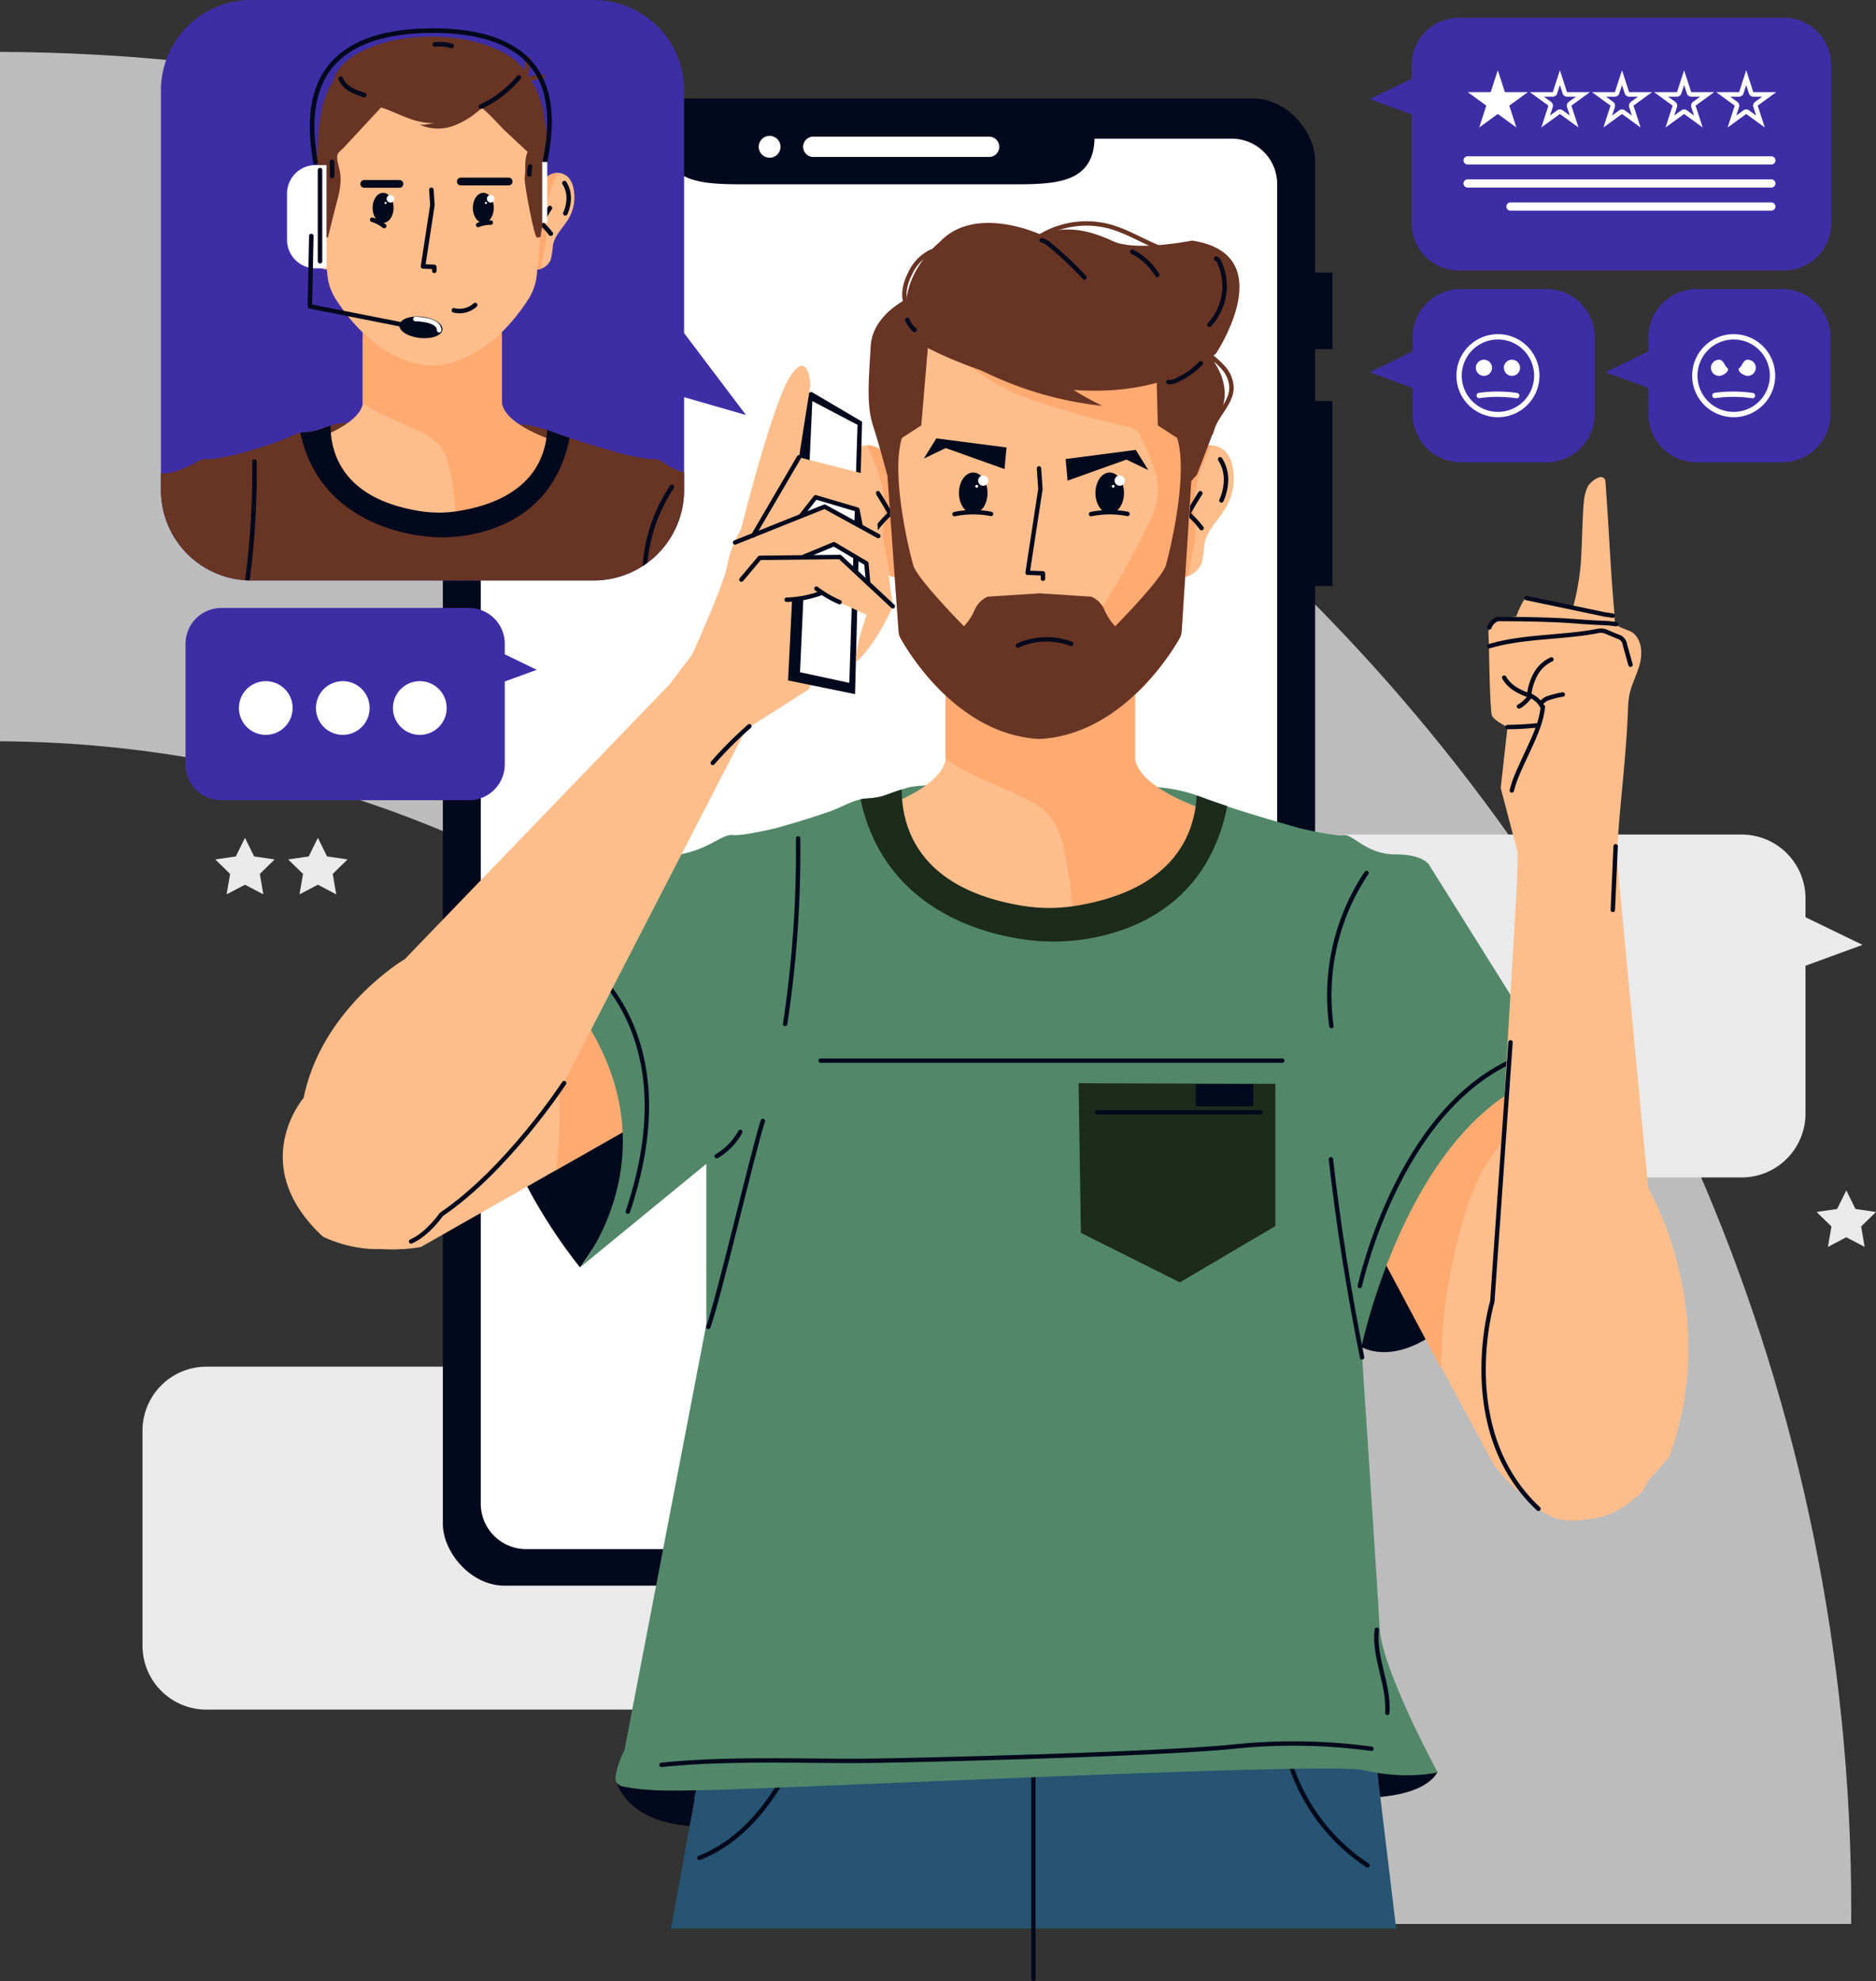 <svg xmlns="http://www.w3.org/2000/svg" xmlns:xlink="http://www.w3.org/1999/xlink" width="361.656" height="381.797" viewBox="0 0 361.656 381.797">
  <rect x="0" y="0" width="361.656" height="381.797" fill="#333333" stroke="none"/>
  <defs>
    <clipPath id="clip-path">
      <path id="Trazado_151178" data-name="Trazado 151178" d="M152.312,108.253V61.488a17.422,17.422,0,0,0-17.421-17.422H68.873A17.421,17.421,0,0,0,51.452,61.488v77.021A17.421,17.421,0,0,0,68.873,155.93h66.018a17.422,17.422,0,0,0,17.421-17.421v-17.9l11.926,3.438Z" transform="translate(-51.452 -44.066)" fill="#f94e4e"/>
    </clipPath>
  </defs>
  <g id="img3" transform="translate(-254 -3447)">
    <path id="Trazado_148788" data-name="Trazado 148788" d="M-5619.141-856.675c.01-.891.033-1.78.033-2.673,0-123.93-100.135-224.478-223.954-225.254V-1217.45c197.234.779,356.882,160.8,356.882,358.1,0,.892-.009,1.782-.017,2.673Z" transform="translate(6097.062 4674.45)" fill="#bcbcbc" style="isolation: isolate"/>
    <g id="Grupo_134481" data-name="Grupo 134481" transform="translate(-223.526 -75)">
      <g id="Grupo_134480" data-name="Grupo 134480" transform="translate(505 3522)">
        <g id="Grupo_134479" data-name="Grupo 134479" transform="translate(0 0)">
          <g id="Grupo_134455" data-name="Grupo 134455">
            <g id="Grupo_134426" data-name="Grupo 134426" transform="translate(0 160.827)">
              <g id="Grupo_134424" data-name="Grupo 134424" transform="translate(210.835)">
                <path id="Trazado_151111" data-name="Trazado 151111" d="M431.064,266.173l-10.989-5.323v-3.619a12.319,12.319,0,0,0-12.319-12.319H322.638a12.319,12.319,0,0,0-12.319,12.319v41.445a12.319,12.319,0,0,0,12.319,12.319h85.118a12.319,12.319,0,0,0,12.319-12.319V270.194Z" transform="translate(-310.319 -244.912)" fill="#eaeaea"/>
              </g>
              <g id="Grupo_134425" data-name="Grupo 134425" transform="translate(0 102.554)">
                <path id="Trazado_151112" data-name="Trazado 151112" d="M167.766,394.246l-10.99-5.323V385.3a12.319,12.319,0,0,0-12.319-12.319H59.34A12.319,12.319,0,0,0,47.021,385.3v41.446A12.319,12.319,0,0,0,59.34,439.068h85.117a12.319,12.319,0,0,0,12.319-12.319V398.267Z" transform="translate(-47.021 -372.985)" fill="#eaeaea"/>
              </g>
              <path id="Trazado_151113" data-name="Trazado 151113" d="M455.784,330.552l1.769,3.585,3.956.575-2.863,2.791.676,3.94-3.539-1.86-3.539,1.86.676-3.94-2.863-2.791,3.956-.575Z" transform="translate(-127.328 -261.976)" fill="#eaeaea"/>
              <path id="Trazado_151114" data-name="Trazado 151114" d="M70.263,245.708l1.769,3.585,3.956.575-2.863,2.791.676,3.94-3.539-1.86-3.539,1.86.676-3.94-2.863-2.791,3.956-.575Z" transform="translate(-50.511 -245.071)" fill="#eaeaea"/>
              <path id="Trazado_151115" data-name="Trazado 151115" d="M87.816,245.708l1.769,3.585,3.956.575-2.863,2.791.676,3.94-3.539-1.86-3.539,1.86.676-3.94-2.863-2.791,3.956-.575Z" transform="translate(-54.009 -245.071)" fill="#eaeaea"/>
            </g>
            <g id="Grupo_134428" data-name="Grupo 134428" transform="translate(58.331 19.419)">
              <rect id="Rectángulo_35498" data-name="Rectángulo 35498" width="6.474" height="14.762" transform="translate(164.593 33.107)" fill="#03091c"/>
              <rect id="Rectángulo_35499" data-name="Rectángulo 35499" width="6.474" height="35.634" transform="translate(164.593 57.875)" fill="#03091c"/>
              <rect id="Rectángulo_35500" data-name="Rectángulo 35500" width="167.289" height="285.728" rx="11.464" fill="#03091c"/>
              <g id="Grupo_134427" data-name="Grupo 134427" transform="translate(6.452 6.872)">
                <path id="Trazado_151116" data-name="Trazado 151116" d="M246.248,76.9h0c0,8.676-7.034,8.8-15.71,8.8H179.7c-8.676,0-15.71-.121-15.71-8.8H137.1a9.18,9.18,0,0,0-9.18,9.18V340.394a9.18,9.18,0,0,0,9.18,9.18H273.13a9.18,9.18,0,0,0,9.18-9.18V86.079a9.18,9.18,0,0,0-9.18-9.18Z" transform="translate(-127.924 -76.899)" fill="#fff" stroke="#03091c" stroke-linecap="round" stroke-linejoin="round" stroke-width="0.863"/>
              </g>
              <rect id="Rectángulo_35501" data-name="Rectángulo 35501" width="167.289" height="285.728" rx="11.464" fill="none" stroke="#03091c" stroke-linecap="round" stroke-linejoin="round" stroke-width="0.863"/>
              <path id="Trazado_151117" data-name="Trazado 151117" d="M241.922,80.867h-33.9a1.956,1.956,0,0,1-1.955-1.955h0a1.956,1.956,0,0,1,1.955-1.956h33.9a1.956,1.956,0,0,1,1.955,1.956h0A1.956,1.956,0,0,1,241.922,80.867Z" transform="translate(-137.043 -70.038)" fill="#fff"/>
              <path id="Trazado_151118" data-name="Trazado 151118" d="M199.572,78.874a2.1,2.1,0,1,1-2.1-2.1A2.1,2.1,0,0,1,199.572,78.874Z" transform="translate(-134.91 -70.001)" fill="#fff"/>
            </g>
            <g id="Grupo_134429" data-name="Grupo 134429" transform="translate(236.587 3.431)">
              <path id="Trazado_151119" data-name="Trazado 151119" d="M342.479,64.014l8.1-3.921V57.427a9.075,9.075,0,0,1,9.075-9.076h62.706a9.075,9.075,0,0,1,9.075,9.076V87.959a9.075,9.075,0,0,1-9.075,9.075H359.65a9.075,9.075,0,0,1-9.075-9.075V66.976Z" transform="translate(-342.479 -48.351)" fill="#3e2ea6"/>
              <path id="Trazado_151120" data-name="Trazado 151120" d="M371.865,60.982l1.368,4.209h4.426l-3.581,2.6L375.445,72l-3.581-2.6L368.284,72l1.368-4.209-3.581-2.6H370.5Z" transform="translate(-347.18 -50.868)" fill="#fff"/>
              <line id="Línea_200" data-name="Línea 200" x1="58.549" transform="translate(18.867 27.479)" fill="none" stroke="#fff" stroke-linecap="round" stroke-linejoin="round" stroke-width="1.586"/>
              <line id="Línea_201" data-name="Línea 201" x1="58.549" transform="translate(18.867 31.924)" fill="none" stroke="#fff" stroke-linecap="round" stroke-linejoin="round" stroke-width="1.586"/>
              <line id="Línea_202" data-name="Línea 202" x1="50.294" transform="translate(27.122 36.369)" fill="none" stroke="#fff" stroke-linecap="round" stroke-linejoin="round" stroke-width="1.586"/>
              <g id="Trazado_151121" data-name="Trazado 151121" transform="translate(-359.097 -50.868)" fill="none" stroke-linecap="round" stroke-linejoin="round">
                <path d="M431.672,60.982l1.368,4.209h4.426l-3.581,2.6L435.252,72l-3.581-2.6L428.091,72l1.368-4.209-3.581-2.6H430.3Z" stroke="none"/>
                <path d="M 431.672 63.826 L 431.14 65.463 C 431.022 65.825 430.685 66.07 430.304 66.07 L 428.582 66.07 L 429.975 67.082 C 430.283 67.306 430.412 67.702 430.294 68.064 L 429.762 69.701 L 431.155 68.689 C 431.463 68.466 431.88 68.466 432.188 68.689 L 433.581 69.701 L 433.049 68.064 C 432.931 67.702 433.06 67.306 433.368 67.082 L 434.761 66.07 L 433.039 66.07 C 432.659 66.07 432.321 65.825 432.204 65.463 L 431.672 63.826 M 431.672 60.982 L 433.039 65.191 L 437.465 65.191 L 433.885 67.793 L 435.252 72.002 L 431.672 69.4 L 428.091 72.002 L 429.459 67.793 L 425.878 65.191 L 430.304 65.191 L 431.672 60.982 Z" stroke="none" fill="#fff"/>
              </g>
              <g id="Trazado_151122" data-name="Trazado 151122" transform="translate(-350.159 -50.868)" fill="none" stroke-linecap="round" stroke-linejoin="round">
                <path d="M386.816,60.982l1.368,4.209h4.426l-3.581,2.6L390.4,72l-3.581-2.6L383.236,72l1.368-4.209-3.581-2.6h4.426Z" stroke="none"/>
                <path d="M 386.816 63.826 L 386.284 65.463 C 386.167 65.825 385.829 66.07 385.449 66.07 L 383.727 66.07 L 385.12 67.082 C 385.428 67.306 385.557 67.702 385.439 68.064 L 384.907 69.701 L 386.3 68.689 C 386.608 68.466 387.025 68.466 387.333 68.689 L 388.725 69.701 L 388.194 68.064 C 388.076 67.702 388.205 67.306 388.513 67.082 L 389.905 66.07 L 388.184 66.07 C 387.803 66.07 387.466 65.825 387.348 65.463 L 386.816 63.826 M 386.816 60.982 L 388.184 65.191 L 392.61 65.191 L 389.029 67.793 L 390.397 72.002 L 386.816 69.4 L 383.236 72.002 L 384.603 67.793 L 381.023 65.191 L 385.449 65.191 L 386.816 60.982 Z" stroke="none" fill="#fff"/>
              </g>
              <g id="Trazado_151123" data-name="Trazado 151123" transform="translate(-353.138 -50.868)" fill="none" stroke-linecap="round" stroke-linejoin="round">
                <path d="M401.768,60.982l1.368,4.209h4.426l-3.581,2.6L405.349,72l-3.581-2.6L398.187,72l1.368-4.209-3.581-2.6H400.4Z" stroke="none"/>
                <path d="M 401.768 63.825 L 401.236 65.463 C 401.118 65.825 400.781 66.07 400.4 66.07 L 398.679 66.07 L 400.072 67.082 C 400.38 67.306 400.508 67.702 400.391 68.064 L 399.859 69.701 L 401.252 68.689 C 401.56 68.466 401.977 68.466 402.285 68.689 L 403.677 69.701 L 403.145 68.064 C 403.028 67.702 403.157 67.306 403.465 67.082 L 404.857 66.07 L 403.136 66.07 C 402.755 66.07 402.418 65.825 402.3 65.463 L 401.768 63.825 M 401.768 60.982 L 403.136 65.191 L 407.562 65.191 L 403.981 67.793 L 405.349 72.002 L 401.768 69.4 L 398.187 72.002 L 399.555 67.793 L 395.975 65.191 L 400.4 65.191 L 401.768 60.982 Z" stroke="none" fill="#fff"/>
              </g>
              <g id="Trazado_151124" data-name="Trazado 151124" transform="translate(-356.117 -50.868)" fill="none" stroke-linecap="round" stroke-linejoin="round">
                <path d="M416.72,60.982l1.368,4.209h4.426l-3.581,2.6L420.3,72l-3.581-2.6L413.139,72l1.368-4.209-3.581-2.6h4.426Z" stroke="none"/>
                <path d="M 416.72 63.825 L 416.188 65.463 C 416.07 65.825 415.733 66.07 415.352 66.07 L 413.631 66.07 L 415.023 67.082 C 415.331 67.306 415.46 67.702 415.343 68.064 L 414.811 69.701 L 416.203 68.689 C 416.511 68.466 416.928 68.466 417.236 68.689 L 418.629 69.701 L 418.097 68.064 C 417.979 67.702 418.108 67.306 418.416 67.082 L 419.809 66.07 L 418.088 66.07 C 417.707 66.07 417.369 65.825 417.252 65.463 L 416.72 63.825 M 416.72 60.982 L 418.088 65.191 L 422.513 65.191 L 418.933 67.793 L 420.301 72.002 L 416.72 69.4 L 413.139 72.002 L 414.507 67.793 L 410.926 65.191 L 415.352 65.191 L 416.72 60.982 Z" stroke="none" fill="#fff"/>
              </g>
            </g>
            <g id="Grupo_134432" data-name="Grupo 134432" transform="translate(236.587 55.712)">
              <path id="Trazado_151125" data-name="Trazado 151125" d="M342.479,129.66l8.28-4.011v-2.727a9.281,9.281,0,0,1,9.281-9.281h16.53a9.281,9.281,0,0,1,9.281,9.281v14.813a9.282,9.282,0,0,1-9.281,9.281h-16.53a9.281,9.281,0,0,1-9.281-9.281v-5.046Z" transform="translate(-342.479 -113.641)" fill="#3e2ea6"/>
              <g id="Grupo_134431" data-name="Grupo 134431" transform="translate(17.224 9.198)">
                <path id="Trazado_151126" data-name="Trazado 151126" d="M363.989,132.617a7.489,7.489,0,1,0,7.489-7.489A7.489,7.489,0,0,0,363.989,132.617Z" transform="translate(-363.989 -125.128)" fill="none" stroke="#fff" stroke-linecap="round" stroke-linejoin="round" stroke-width="1.025"/>
                <path id="Trazado_151127" data-name="Trazado 151127" d="M376.06,139.209a25.313,25.313,0,0,0-7.238-.022" transform="translate(-364.952 -127.88)" fill="none" stroke="#fff" stroke-linecap="round" stroke-linejoin="round" stroke-width="1.025"/>
                <g id="Grupo_134430" data-name="Grupo 134430" transform="translate(3.232 4.411)">
                  <path id="Trazado_151128" data-name="Trazado 151128" d="M374.772,132.193a1.556,1.556,0,1,0,1.556-1.556A1.556,1.556,0,0,0,374.772,132.193Z" transform="translate(-369.369 -130.637)" fill="#fff"/>
                  <path id="Trazado_151129" data-name="Trazado 151129" d="M368.025,132.193a1.556,1.556,0,1,0,1.556-1.556A1.556,1.556,0,0,0,368.025,132.193Z" transform="translate(-368.025 -130.637)" fill="#fff"/>
                </g>
              </g>
            </g>
            <g id="Grupo_134436" data-name="Grupo 134436" transform="translate(282.033 55.712)">
              <path id="Trazado_151130" data-name="Trazado 151130" d="M399.233,129.66l8.28-4.011v-2.727a9.281,9.281,0,0,1,9.281-9.281h16.53a9.281,9.281,0,0,1,9.281,9.281v14.813a9.281,9.281,0,0,1-9.281,9.281h-16.53a9.282,9.282,0,0,1-9.281-9.281v-5.046Z" transform="translate(-399.233 -113.641)" fill="#3e2ea6"/>
              <g id="Grupo_134435" data-name="Grupo 134435" transform="translate(17.223 9.198)">
                <path id="Trazado_151131" data-name="Trazado 151131" d="M420.742,132.617a7.489,7.489,0,1,0,7.489-7.489A7.489,7.489,0,0,0,420.742,132.617Z" transform="translate(-420.742 -125.128)" fill="none" stroke="#fff" stroke-linecap="round" stroke-linejoin="round" stroke-width="1.025"/>
                <path id="Trazado_151132" data-name="Trazado 151132" d="M432.813,139.209a25.307,25.307,0,0,0-7.237-.022" transform="translate(-421.705 -127.88)" fill="none" stroke="#fff" stroke-linecap="round" stroke-linejoin="round" stroke-width="1.025"/>
                <g id="Grupo_134433" data-name="Grupo 134433" transform="translate(8.45 4.411)">
                  <path id="Trazado_151133" data-name="Trazado 151133" d="M431.479,132.193c-.685.518.7,1.556,1.557,1.556a1.556,1.556,0,0,0,0-3.112C432.177,130.637,431.988,131.809,431.479,132.193Z" transform="translate(-431.295 -130.637)" fill="#fff"/>
                </g>
                <g id="Grupo_134434" data-name="Grupo 134434" transform="translate(3.112 4.411)">
                  <path id="Trazado_151134" data-name="Trazado 151134" d="M427.74,132.193c.686.518-.7,1.556-1.556,1.556a1.556,1.556,0,1,1,0-3.112C427.043,130.637,427.23,131.809,427.74,132.193Z" transform="translate(-424.628 -130.637)" fill="#fff"/>
                </g>
              </g>
            </g>
            <g id="Grupo_134454" data-name="Grupo 134454" transform="translate(3.548)">
              <g id="Grupo_134437" data-name="Grupo 134437" transform="translate(4.749 117.156)">
                <path id="Trazado_151135" data-name="Trazado 151135" d="M125.085,202.3l-6.162-2.985v-2.029a6.907,6.907,0,0,0-6.907-6.907H64.29a6.907,6.907,0,0,0-6.907,6.907v23.238a6.907,6.907,0,0,0,6.907,6.907h47.725a6.907,6.907,0,0,0,6.907-6.907v-15.97Z" transform="translate(-57.383 -190.375)" fill="#3e2ea6"/>
                <path id="Trazado_151136" data-name="Trazado 151136" d="M80.583,213.17A5.174,5.174,0,1,1,75.41,208,5.173,5.173,0,0,1,80.583,213.17Z" transform="translate(-59.944 -193.886)" fill="#fff"/>
                <path id="Trazado_151137" data-name="Trazado 151137" d="M99.125,213.17A5.173,5.173,0,1,1,93.953,208,5.173,5.173,0,0,1,99.125,213.17Z" transform="translate(-63.639 -193.886)" fill="#fff"/>
                <path id="Trazado_151138" data-name="Trazado 151138" d="M117.668,213.17A5.174,5.174,0,1,1,112.495,208,5.173,5.173,0,0,1,117.668,213.17Z" transform="translate(-67.333 -193.886)" fill="#fff"/>
              </g>
              <g id="Grupo_134453" data-name="Grupo 134453">
                <path id="Trazado_151139" data-name="Trazado 151139" d="M152.312,108.253V61.488a17.422,17.422,0,0,0-17.421-17.422H68.873A17.421,17.421,0,0,0,51.452,61.488v77.021A17.421,17.421,0,0,0,68.873,155.93h66.018a17.422,17.422,0,0,0,17.421-17.421v-17.9l11.926,3.438Z" transform="translate(-51.452 -44.066)" fill="#3e2ea6"/>
                <g id="Grupo_134452" data-name="Grupo 134452" clip-path="url(#clip-path)">
                  <g id="Grupo_134451" data-name="Grupo 134451" transform="translate(-1.649 5.897)">
                    <g id="Grupo_134450" data-name="Grupo 134450">
                      <g id="Grupo_134438" data-name="Grupo 134438" transform="translate(0 75.547)">
                        <path id="Trazado_151140" data-name="Trazado 151140" d="M153.626,186.841V155.535c-4.161-.017-5.927-2.9-7.372-2.736s-6.119-.966-6.119-.966c-4.484-1.261-8.98-2.58-13.341-4.159a29.151,29.151,0,0,0-4.271-1.3,29.1,29.1,0,0,0-5.379-.375L88.6,145.779a17.605,17.605,0,0,0-3.628.223,38.75,38.75,0,0,0-3.944,1.276c-1.167.37-2.449.239-3.543.577-1.368.423-2.706,1.189-4.078,1.661-2.473.851-4.981,1.613-7.5,2.317,0,0-4.67,1.127-6.119.966s-3.289,1.98-7.407,2.738c-.111.02-2.787.085-2.983.173l.094,31.131Z" transform="translate(-49.393 -145.775)" fill="#683424"/>
                        <path id="Trazado_151141" data-name="Trazado 151141" d="M168.192,182.919a31.171,31.171,0,0,1,4.969-21.672" transform="translate(-73.003 -148.858)" fill="none" stroke="#03091c" stroke-linecap="round" stroke-linejoin="round" stroke-width="0.87"/>
                        <path id="Trazado_151142" data-name="Trazado 151142" d="M73.518,155.148A162.614,162.614,0,0,1,71.684,181.4" transform="translate(-53.835 -147.643)" fill="none" stroke="#03091c" stroke-linecap="round" stroke-linejoin="round" stroke-width="0.87"/>
                      </g>
                      <g id="Grupo_134449" data-name="Grupo 134449" transform="translate(25.965)">
                        <g id="Grupo_134444" data-name="Grupo 134444" transform="translate(0.532 1.163)">
                          <path id="Trazado_151143" data-name="Trazado 151143" d="M134.376,145.174s-9.259-2.9-9.984-7.166V125.287l-13.405,1.666-13.405-1.666v12.721c-.725,4.267-9.984,7.166-9.984,7.166,5.357,14.309,20.539,16.312,23.188,16.555v.031s.07,0,.2-.014c.132.01.2.014.2.014v-.031C113.837,161.486,129.019,159.483,134.376,145.174Z" transform="translate(-83.502 -67.31)" fill="#fdbe8b"/>
                          <path id="Trazado_151144" data-name="Trazado 151144" d="M126.869,137.323V121.852s-.03,0-.03,0l-13.39,1.664-3.423-.426s-9.967-1.238-9.967-1.235l-.031,0v15.409l.031.022c3.048,2.111,6.64,3.43,10.009,4.976a12.862,12.862,0,0,1,4.72,3.081,11.341,11.341,0,0,1,2.061,4.977c.441,2.044.745,4.113,1,6.187a11.428,11.428,0,0,0,.331,2.875c.384.828.063.637,1.013.581,2.028-.117,4.611-1.638,6.35-2.59a25.5,25.5,0,0,0,6.46-4.978c.555-.6,5.411-7.729,4.846-7.9C136.853,144.489,127.594,141.59,126.869,137.323Z" transform="translate(-85.979 -66.625)" fill="#ffaa71"/>
                          <g id="Grupo_134439" data-name="Grupo 134439" transform="translate(47.314 26.256)">
                            <path id="Trazado_151145" data-name="Trazado 151145" d="M145.561,85.69a2.909,2.909,0,0,1,2.415.891,4.25,4.25,0,0,1,.947,1.984,8.189,8.189,0,0,1-.842,5.787c-1,1.775-2.693,3.224-3.1,5.222a19.659,19.659,0,0,1-.392,2.725,3.137,3.137,0,0,1-3.02,2.026q.2-5.413.5-10.823C142.207,91,142.122,86.08,145.561,85.69Z" transform="translate(-141.57 -85.672)" fill="#fdbe8b"/>
                            <path id="Trazado_151146" data-name="Trazado 151146" d="M143.483,94.662c-.006-.251,0-.5.008-.75a22.444,22.444,0,0,1,2.432-8.236,2.728,2.728,0,0,0-.362.015c-3.439.391-3.354,5.306-3.491,7.812q-.3,5.41-.5,10.823a2.923,2.923,0,0,0,1.132-.185c.162-1.165.39-2.326.625-3.475a15.592,15.592,0,0,0,.352-2.3,14.837,14.837,0,0,0-.086-2.108C143.545,95.724,143.5,95.193,143.483,94.662Z" transform="translate(-141.57 -85.673)" fill="#ffaa71"/>
                            <path id="Trazado_151147" data-name="Trazado 151147" d="M144.678,94.132q-.856,1.342-1.637,2.73a.188.188,0,0,0,.056.287,16.5,16.5,0,0,1,1.754,1.925" transform="translate(-141.854 -87.358)" fill="none" stroke="#03091c" stroke-linecap="round" stroke-linejoin="round" stroke-width="0.87"/>
                            <path id="Trazado_151148" data-name="Trazado 151148" d="M148.588,88.125a5.253,5.253,0,0,1,.836,2.882,7.324,7.324,0,0,1-.653,2.951" transform="translate(-142.968 -86.161)" fill="none" stroke="#03091c" stroke-linecap="round" stroke-linejoin="round" stroke-width="0.87"/>
                          </g>
                          <g id="Grupo_134440" data-name="Grupo 134440" transform="translate(0 26.256)">
                            <path id="Trazado_151149" data-name="Trazado 151149" d="M86.046,85.69a2.911,2.911,0,0,0-2.416.891,4.257,4.257,0,0,0-.947,1.984,8.185,8.185,0,0,0,.843,5.787c1,1.775,2.693,3.224,3.1,5.222a19.663,19.663,0,0,0,.393,2.725,3.136,3.136,0,0,0,3.02,2.026q-.2-5.413-.5-10.823C89.4,91,89.484,86.08,86.046,85.69Z" transform="translate(-82.483 -85.672)" fill="#fdbe8b"/>
                            <path id="Trazado_151150" data-name="Trazado 151150" d="M88.92,94.662c.006-.251,0-.5-.009-.75a22.429,22.429,0,0,0-2.432-8.236,2.746,2.746,0,0,1,.363.015C90.28,86.081,90.2,91,90.332,93.5q.3,5.41.5,10.823a2.921,2.921,0,0,1-1.132-.185c-.163-1.165-.391-2.326-.625-3.475a15.585,15.585,0,0,1-.352-2.3,14.837,14.837,0,0,1,.086-2.108C88.856,95.724,88.907,95.193,88.92,94.662Z" transform="translate(-83.279 -85.673)" fill="#ffaa71"/>
                            <path id="Trazado_151151" data-name="Trazado 151151" d="M88.346,94.132q.856,1.342,1.638,2.73a.248.248,0,0,1,.043.129.257.257,0,0,1-.1.159,16.5,16.5,0,0,0-1.754,1.925" transform="translate(-83.617 -87.358)" fill="none" stroke="#03091c" stroke-linecap="round" stroke-linejoin="round" stroke-width="0.87"/>
                            <path id="Trazado_151152" data-name="Trazado 151152" d="M84.69,88.125a5.254,5.254,0,0,0-.837,2.882,7.323,7.323,0,0,0,.653,2.951" transform="translate(-82.756 -86.161)" fill="none" stroke="#03091c" stroke-linecap="round" stroke-linejoin="round" stroke-width="0.87"/>
                          </g>
                          <g id="Grupo_134441" data-name="Grupo 134441" transform="translate(5.752 3.228)">
                            <path id="Trazado_151153" data-name="Trazado 151153" d="M133.023,81.914c0-13.807-9.706-25-21.679-25s-21.678,11.193-21.678,25a29.068,29.068,0,0,0,.163,3.019l1.318,14.581a10.624,10.624,0,0,0,1.638,4.782c2.667,4.162,8.986,12.211,18.257,12.792v.038c.1,0,.2-.014.3-.019s.2.016.3.019v-.038c9.271-.581,15.591-8.63,18.258-12.792a10.634,10.634,0,0,0,1.638-4.782l1.317-14.581A29.075,29.075,0,0,0,133.023,81.914Z" transform="translate(-89.667 -56.914)" fill="#fdbe8b"/>
                            <path id="Trazado_151154" data-name="Trazado 151154" d="M126.083,117.467a4.487,4.487,0,0,1-4.109,1.029" transform="translate(-96.104 -68.979)" fill="none" stroke="#03091c" stroke-linecap="round" stroke-linejoin="round" stroke-width="0.87"/>
                          </g>
                          <g id="Grupo_134442" data-name="Grupo 134442" transform="translate(15.957 29.516)">
                            <path id="Trazado_151155" data-name="Trazado 151155" d="M106.457,93.371c0,1.6-.906,2.9-2.023,2.9s-2.023-1.3-2.023-2.9.906-2.9,2.023-2.9S106.457,91.77,106.457,93.371Z" transform="translate(-102.411 -89.888)" fill="#03091c"/>
                            <path id="Trazado_151156" data-name="Trazado 151156" d="M107.254,91.725A.725.725,0,1,1,106.53,91,.725.725,0,0,1,107.254,91.725Z" transform="translate(-103.087 -89.994)" fill="#fff"/>
                            <path id="Trazado_151157" data-name="Trazado 151157" d="M105.7,92.86a.2.2,0,1,1-.2-.2A.2.2,0,0,1,105.7,92.86Z" transform="translate(-102.987 -90.324)" fill="#fff"/>
                            <ellipse id="Elipse_5058" data-name="Elipse 5058" cx="2.023" cy="2.898" rx="2.023" ry="2.898" transform="translate(19.323 0.584)" fill="#03091c"/>
                            <path id="Trazado_151158" data-name="Trazado 151158" d="M131.385,91.725a.725.725,0,1,1-.725-.725A.724.724,0,0,1,131.385,91.725Z" transform="translate(-107.895 -89.994)" fill="#fff"/>
                            <path id="Trazado_151159" data-name="Trazado 151159" d="M129.836,92.86a.2.2,0,1,1-.2-.2A.2.2,0,0,1,129.836,92.86Z" transform="translate(-107.795 -90.324)" fill="#fff"/>
                            <path id="Trazado_151160" data-name="Trazado 151160" d="M116.163,89.743l.2,2.939-1.812,11.835,2.174.08v.765" transform="translate(-104.83 -89.743)" fill="none" stroke="#03091c" stroke-linecap="round" stroke-linejoin="round" stroke-width="0.87"/>
                          </g>
                          <path id="Trazado_151161" data-name="Trazado 151161" d="M129.787,60.789c-1.65-4.5-9.39-7.906-18.7-7.906-9.837,0-17.93,3.805-18.922,8.685-5.586,7.689-1.7,29.964-1.7,29.964l.688.068,1.254-5.049c.617-2.488,1.52-4.978,1.083-7.549-.152-.9-.8-2.63-.453-3.474.16-.385.828-.876,1.12-1.192l2.947-3.176,4.3-4.634c2.837.857,6.145,3,9.681,3,3.45,0,6.684-2.12,9.474-2.94.532-.156,3.978,3.722,4.423,4.137,1.556,1.456,3.1,2.928,4.672,4.369-.7,1.461-.308,3.383-.561,4.986-.159,1.006,1.866,11.57,2.349,11.521l.688-.068S136.311,67.6,129.787,60.789Z" transform="translate(-83.812 -52.883)" fill="#683424"/>
                          <path id="Trazado_151162" data-name="Trazado 151162" d="M113.43,73.013a8.624,8.624,0,0,0,7.065.224,15.513,15.513,0,0,0,4.3-2.583c.3-.247,1.537-1.041.717-1.275-.355-.1-1.9.993-2.282,1.171a27.092,27.092,0,0,1-4.835,1.706C117.39,72.508,114.371,73.526,113.43,73.013Z" transform="translate(-88.649 -56.169)" fill="#683424"/>
                          <path id="Trazado_151163" data-name="Trazado 151163" d="M138.952,63a1.5,1.5,0,0,0,.324-.938l.4-3.829" transform="translate(-93.735 -53.949)" fill="none" stroke="#683424" stroke-linecap="round" stroke-linejoin="round" stroke-width="0.87"/>
                          <path id="Trazado_151164" data-name="Trazado 151164" d="M138.879,63.293a12.164,12.164,0,0,1,3.592-.765" transform="translate(-93.72 -54.805)" fill="none" stroke="#683424" stroke-linecap="round" stroke-linejoin="round" stroke-width="0.87"/>
                          <path id="Trazado_151165" data-name="Trazado 151165" d="M128.492,68.33a21.325,21.325,0,0,0,7.318-5.622" transform="translate(-91.651 -54.841)" fill="none" stroke="#03091c" stroke-linecap="round" stroke-linejoin="round" stroke-width="0.87"/>
                          <path id="Trazado_151166" data-name="Trazado 151166" d="M94.735,62.991a4.385,4.385,0,0,0,1.9,2.076,13.039,13.039,0,0,0,2.646,1.087" transform="translate(-84.924 -54.897)" fill="none" stroke="#03091c" stroke-linecap="round" stroke-linejoin="round" stroke-width="0.87"/>
                          <path id="Trazado_151167" data-name="Trazado 151167" d="M117.408,54.759a7.225,7.225,0,0,1,3.229.282" transform="translate(-89.442 -53.243)" fill="none" stroke="#03091c" stroke-linecap="round" stroke-linejoin="round" stroke-width="0.87"/>
                          <path id="Trazado_151168" data-name="Trazado 151168" d="M92.63,83.025q.077,1.375.028,2.753" transform="translate(-84.505 -58.889)" fill="none" stroke="#03091c" stroke-linecap="round" stroke-linejoin="round" stroke-width="0.87"/>
                          <path id="Trazado_151169" data-name="Trazado 151169" d="M140.3,84.146a3.933,3.933,0,0,0-.139,1.511" transform="translate(-93.972 -59.112)" fill="none" stroke="#03091c" stroke-linecap="round" stroke-linejoin="round" stroke-width="0.87"/>
                          <path id="Trazado_151170" data-name="Trazado 151170" d="M127.841,98.09a6.019,6.019,0,0,1,2.42-.447" transform="translate(-91.521 -61.801)" fill="none" stroke="#03091c" stroke-linecap="round" stroke-linejoin="round" stroke-width="0.87"/>
                          <path id="Trazado_151171" data-name="Trazado 151171" d="M102.318,96.953a7.232,7.232,0,0,1,2.309,1.21" transform="translate(-86.435 -61.664)" fill="none" stroke="#03091c" stroke-linecap="round" stroke-linejoin="round" stroke-width="0.87"/>
                          <g id="Grupo_134443" data-name="Grupo 134443" transform="translate(14.35 27.921)">
                            <line id="Línea_203" data-name="Línea 203" x2="9.219" transform="translate(18.614)" fill="none" stroke="#03091c" stroke-linecap="round" stroke-linejoin="round" stroke-width="1.5"/>
                            <line id="Línea_204" data-name="Línea 204" x1="6.785" transform="translate(0 0.458)" fill="none" stroke="#03091c" stroke-linecap="round" stroke-linejoin="round" stroke-width="1.5"/>
                          </g>
                        </g>
                        <path id="Trazado_151172" data-name="Trazado 151172" d="M111.735,168c.973.051,21.214.865,25.2-19.151-1-.334-2-.674-2.985-1.032q-.671-.243-1.348-.476c-.269,5.471-3.193,13.361-17.159,15.623a23.382,23.382,0,0,1-7.522-.017c-14.614-2.4-17.066-11-17.078-16.456-.894.288-1.767.648-2.663.931a12.277,12.277,0,0,1-2.381.359,1.814,1.814,0,0,0-.774.119C89.264,167.646,110.768,168.05,111.735,168Z" transform="translate(-82.458 -70.371)" fill="#03091c"/>
                        <g id="Grupo_134448" data-name="Grupo 134448" transform="translate(0)">
                          <g id="Grupo_134445" data-name="Grupo 134445" transform="translate(0 25.921)">
                            <path id="Rectángulo_35502" data-name="Rectángulo 35502" d="M0,0H2.114a5.5,5.5,0,0,1,5.5,5.5v8.9a5.5,5.5,0,0,1-5.5,5.5H0a0,0,0,0,1,0,0V0A0,0,0,0,1,0,0Z" transform="translate(7.61 19.897) rotate(180)" fill="#fff"/>
                            <path id="Trazado_151173" data-name="Trazado 151173" d="M87.59,100.862l-.275,13.57,20.906,4.126" transform="translate(-82.914 -87.2)" fill="none" stroke="#03091c" stroke-linecap="round" stroke-linejoin="round" stroke-width="0.87"/>
                            <path id="Trazado_151174" data-name="Trazado 151174" d="M108.872,121.873c-.124,1.133,1.633,2.253,3.924,2.5s4.247-.466,4.37-1.6-1.633-2.253-3.924-2.5S109,120.741,108.872,121.873Z" transform="translate(-87.208 -91.058)" fill="#03091c"/>
                            <line id="Línea_205" data-name="Línea 205" y2="17.559" transform="translate(6.354 0.963)" fill="none" stroke="#03091c" stroke-linecap="round" stroke-linejoin="round" stroke-width="0.87"/>
                            <path id="Trazado_151175" data-name="Trazado 151175" d="M112.713,120.844s4.584,0,4.584,2.155" transform="translate(-87.975 -91.182)" fill="none" stroke="#fff" stroke-linecap="round" stroke-linejoin="round" stroke-width="0.87"/>
                          </g>
                          <g id="Grupo_134447" data-name="Grupo 134447" transform="translate(4.834)">
                            <path id="Trazado_151176" data-name="Trazado 151176" d="M138.484,76.81c1.832-8.956,3.36-25.38-21.686-25.38" transform="translate(-93.622 -51.43)" fill="none" stroke="#03091c" stroke-linecap="round" stroke-linejoin="round" stroke-width="0.891"/>
                            <g id="Grupo_134446" data-name="Grupo 134446">
                              <rect id="Rectángulo_35503" data-name="Rectángulo 35503" width="0.969" height="11.753" transform="translate(44.358 25.308)" fill="#fff"/>
                              <path id="Trazado_151177" data-name="Trazado 151177" d="M88.493,76.81c-1.445-8.956-2.649-25.38,22.785-25.38" transform="translate(-87.855 -51.43)" fill="none" stroke="#03091c" stroke-linecap="round" stroke-linejoin="round" stroke-width="0.891"/>
                            </g>
                          </g>
                        </g>
                      </g>
                    </g>
                  </g>
                </g>
              </g>
            </g>
          </g>
          <g id="Grupo_134478" data-name="Grupo 134478" transform="translate(27.042 42.959)">
            <g id="Grupo_134456" data-name="Grupo 134456" transform="translate(64.366 296.801)">
              <path id="Trazado_151179" data-name="Trazado 151179" d="M161.175,472.405s2.15,9.371,18.814,8.494l.877-9.209S167.357,467.858,161.175,472.405Z" transform="translate(-161.175 -468.731)" fill="#03091c"/>
              <path id="Trazado_151180" data-name="Trazado 151180" d="M355,470.014s-1.754,5.153-15.238,5.043l-.11-6.687Z" transform="translate(-196.738 -468.37)" fill="#03091c"/>
            </g>
            <g id="Grupo_134457" data-name="Grupo 134457" transform="translate(74.848 278.081)">
              <path id="Trazado_151181" data-name="Trazado 151181" d="M308.175,446.472c0,.493,5.87,49.114,5.87,49.114H174.265l9.209-50.594Z" transform="translate(-174.265 -444.991)" fill="#265472"/>
              <path id="Trazado_151182" data-name="Trazado 151182" d="M310.809,457.411l-126.585-1.42-4.434,16.787.733-.011c14.481-.183,95.389.263,105.444-1.542,6.652-1.193,15.574-3.917,22.36-2.352.92.212,2.554.377,3.409.514A106.366,106.366,0,0,1,310.809,457.411Z" transform="translate(-175.366 -447.183)" fill="#265472" style="mix-blend-mode: multiply;isolation: isolate"/>
              <line id="Línea_206" data-name="Línea 206" y2="40.828" transform="translate(69.855 19.507)" fill="none" stroke="#03091c" stroke-linecap="round" stroke-linejoin="round" stroke-width="0.847"/>
              <path id="Trazado_151183" data-name="Trazado 151183" d="M321.142,456.254A37.148,37.148,0,0,0,337.8,485.68" transform="translate(-203.531 -447.235)" fill="none" stroke="#03091c" stroke-linecap="round" stroke-linejoin="round" stroke-width="0.847"/>
              <path id="Trazado_151184" data-name="Trazado 151184" d="M200.31,461.621a12.314,12.314,0,0,1-1.67,5.714c-3.83,7.665-9.574,14.854-17.556,17.97" transform="translate(-175.624 -448.305)" fill="none" stroke="#03091c" stroke-linecap="round" stroke-linejoin="round" stroke-width="0.847"/>
            </g>
            <g id="Grupo_134458" data-name="Grupo 134458" transform="translate(39.704 141.425)">
              <path id="Trazado_151185" data-name="Trazado 151185" d="M339.948,361.328s8.317,5.954,21.034-8.3l-12-18.262A275.6,275.6,0,0,0,339.948,361.328Z" transform="translate(-172.135 -286.373)" fill="#03091c"/>
              <path id="Trazado_151186" data-name="Trazado 151186" d="M385.918,302.258s-2.309,7.357-5.487,9.957l-3.37-7.221S379.849,302.026,385.918,302.258Z" transform="translate(-179.53 -279.893)" fill="#03091c"/>
              <path id="Trazado_151187" data-name="Trazado 151187" d="M147.979,334.19s-31.847-38.218-9.867-59.859C138.112,274.331,177.693,292.968,147.979,334.19Z" transform="translate(-130.377 -274.331)" fill="#03091c"/>
            </g>
            <g id="Grupo_134462" data-name="Grupo 134462" transform="translate(1.012 127.094)">
              <path id="Trazado_151188" data-name="Trazado 151188" d="M160.637,296.574,107.67,326.693s-19.64,4-24.982-11.284c-1.912-5.471.65-11.87,5.857-15.235l43.179-27.912,26.484-15.828S189.548,259.932,160.637,296.574Z" transform="translate(-82.057 -256.434)" fill="#fdbe8b"/>
              <g id="Grupo_134461" data-name="Grupo 134461" transform="translate(48.342)">
                <g id="Grupo_134460" data-name="Grupo 134460">
                  <g id="Grupo_134459" data-name="Grupo 134459">
                    <path id="Trazado_151189" data-name="Trazado 151189" d="M170.239,256.434l-26.484,15.828-1.327.858a98.4,98.4,0,0,1,3.39,38.722l26.848-15.268C201.577,259.932,170.239,256.434,170.239,256.434Z" transform="translate(-142.428 -256.434)" fill="#ffaa71"/>
                  </g>
                </g>
              </g>
            </g>
            <g id="Grupo_134466" data-name="Grupo 134466" transform="translate(208.354 155.514)">
              <path id="Trazado_151190" data-name="Trazado 151190" d="M351.323,296.255s-15.129,17.761-8.771,35.74l23.48,43.605s13.814,19.953,28.724,5.263a65.4,65.4,0,0,0,7.328-19.434,15.237,15.237,0,0,0-1.791-10.48l-32.964-54.474S360.093,286.388,351.323,296.255Z" transform="translate(-340.992 -291.926)" fill="#fdbe8b"/>
              <g id="Grupo_134465" data-name="Grupo 134465">
                <g id="Grupo_134464" data-name="Grupo 134464">
                  <g id="Grupo_134463" data-name="Grupo 134463">
                    <path id="Trazado_151191" data-name="Trazado 151191" d="M364.006,318.907a47.194,47.194,0,0,1,8.528-10.457q.536-.524,1.083-1.042l-6.287-10.934s-7.236-10.086-16.006-.219c0,0-15.129,17.761-8.771,35.74l13.379,25.163a101.546,101.546,0,0,1,3.927-27.415A51.966,51.966,0,0,1,364.006,318.907Z" transform="translate(-340.992 -291.926)" fill="#ffaa71"/>
                  </g>
                </g>
              </g>
            </g>
            <g id="Grupo_134467" data-name="Grupo 134467" transform="translate(47.44 108.401)">
              <path id="Trazado_151192" data-name="Trazado 151192" d="M169.2,246.38c5.607-1.031,8.113-3.947,10.086-3.727s8.332-1.316,8.332-1.316c3.43-.959,6.846-1.995,10.213-3.154,1.868-.642,3.691-1.686,5.553-2.262,1.49-.461,3.234-.282,4.824-.786a52.51,52.51,0,0,1,5.371-1.738,23.958,23.958,0,0,1,4.94-.3l38.872.3a29.713,29.713,0,0,1,13.141,2.285c5.938,2.149,12.061,3.945,18.167,5.663,0,0,6.359,1.535,8.332,1.316s4.386,3.727,10.086,3.727,6.578,2.192,6.578,2.192l25,39.906-1.754.219c-27.189,8.332-36.4,52.623-36.4,52.623s3.07,45.988,3.508,54.1,11.182,27.847,11.182,27.847-5.92,1.535-14.471-.439c-6.786-1.565-113.323,3.712-127.8,3.894-4.838.061-9.723.266-14.47-.665a2.259,2.259,0,0,1-1.52-.76,2.18,2.18,0,0,1-.151-1.607,15.586,15.586,0,0,1,1.633-4.626l15.8-82.129V306.019L149.9,325.972s18.419-21.927.219-48.677c0,0-4.824-7.455-10.086-11.182C140.037,266.113,166.225,246.927,169.2,246.38Z" transform="translate(-140.037 -233.089)" fill="#528869"/>
              <path id="Trazado_151193" data-name="Trazado 151193" d="M310.318,304.881v27.408L291.9,343.142,272.824,333.6l-.438-28.833Z" transform="translate(-166.408 -247.372)" fill="#1c2b1c"/>
              <line id="Línea_207" data-name="Línea 207" x2="31.439" transform="translate(109.595 62.99)" fill="none" stroke="#03091c" stroke-linecap="round" stroke-linejoin="round" stroke-width="0.847"/>
              <rect id="Rectángulo_35504" data-name="Rectángulo 35504" width="11.073" height="4.276" transform="translate(128.562 57.564)" fill="#03091c"/>
              <path id="Trazado_151194" data-name="Trazado 151194" d="M333.15,283.666a42.441,42.441,0,0,1,6.764-29.51" transform="translate(-178.432 -237.287)" fill="none" stroke="#03091c" stroke-linecap="round" stroke-linejoin="round" stroke-width="0.847"/>
              <path id="Trazado_151195" data-name="Trazado 151195" d="M333.124,323.067q2.2,19.2,6.014,38.174" transform="translate(-178.51 -251.017)" fill="none" stroke="#03091c" stroke-linecap="round" stroke-linejoin="round" stroke-width="0.847"/>
              <path id="Trazado_151196" data-name="Trazado 151196" d="M193.752,313.828c-1.72,5.129-8.61,34.637-10.522,39.7" transform="translate(-148.643 -249.176)" fill="none" stroke="#03091c" stroke-linecap="round" stroke-linejoin="round" stroke-width="0.847"/>
              <path id="Trazado_151197" data-name="Trazado 151197" d="M185.256,321.153a12.293,12.293,0,0,0,4.551-4.67" transform="translate(-149.047 -249.706)" fill="none" stroke="#03091c" stroke-linecap="round" stroke-linejoin="round" stroke-width="0.847"/>
              <path id="Trazado_151198" data-name="Trazado 151198" d="M204.234,245.851a221.414,221.414,0,0,1-2.5,35.753" transform="translate(-152.331 -235.632)" fill="none" stroke="#03091c" stroke-linecap="round" stroke-linejoin="round" stroke-width="0.847"/>
              <path id="Trazado_151199" data-name="Trazado 151199" d="M344.158,436.284c-.627,5.371,2.4,10.621,2.028,16.015" transform="translate(-180.692 -273.576)" fill="none" stroke="#03091c" stroke-linecap="round" stroke-linejoin="round" stroke-width="0.847"/>
              <path id="Trazado_151200" data-name="Trazado 151200" d="M340.087,342.442s7.963-36.948,32.961-44.759" transform="translate(-179.898 -245.96)" fill="none" stroke="#03091c" stroke-linecap="round" stroke-linejoin="round" stroke-width="0.847"/>
              <path id="Trazado_151201" data-name="Trazado 151201" d="M148.252,271.593s25.435,12.936,12.5,51.307" transform="translate(-141.674 -240.761)" fill="none" stroke="#03091c" stroke-linecap="round" stroke-linejoin="round" stroke-width="0.847"/>
              <line id="Línea_208" data-name="Línea 208" x2="88.996" transform="translate(56.249 53.034)" fill="none" stroke="#03091c" stroke-linecap="round" stroke-linejoin="round" stroke-width="0.847"/>
              <path id="Trazado_151202" data-name="Trazado 151202" d="M171.962,467.789c13.605-1.42,28.545-.611,41.557-.811,9.977-.154,55.9-1.282,69.453-2.785a112.188,112.188,0,0,1,25.862.489" transform="translate(-146.398 -279.03)" fill="none" stroke="#03091c" stroke-linecap="round" stroke-linejoin="round" stroke-width="0.847"/>
            </g>
            <g id="Grupo_134470" data-name="Grupo 134470" transform="translate(0 27.534)">
              <g id="Grupo_134468" data-name="Grupo 134468" transform="translate(108.297 15.334)">
                <path id="Trazado_151203" data-name="Trazado 151203" d="M220.887,151.273a3.96,3.96,0,0,0-3.289,1.213,5.8,5.8,0,0,0-1.29,2.7,11.15,11.15,0,0,0,1.147,7.879c1.365,2.418,3.667,4.39,4.219,7.111a26.837,26.837,0,0,0,.535,3.71,4.271,4.271,0,0,0,4.112,2.758q-.277-7.37-.681-14.736C225.454,158.5,225.57,151.806,220.887,151.273Z" transform="translate(-216.038 -151.249)" fill="#fdbe8b"/>
                <path id="Trazado_151204" data-name="Trazado 151204" d="M224.8,163.489c.008-.342,0-.682-.011-1.021-.154-3.894-1.676-7.623-3.312-11.215a3.619,3.619,0,0,1,.493.021c4.683.532,4.567,7.224,4.754,10.637q.4,7.365.681,14.736a3.973,3.973,0,0,1-1.541-.251c-.221-1.585-.532-3.167-.851-4.732a21.227,21.227,0,0,1-.48-3.136,20.112,20.112,0,0,1,.117-2.869C224.715,164.936,224.783,164.214,224.8,163.489Z" transform="translate(-217.122 -151.25)" fill="#ffaa71"/>
                <path id="Trazado_151205" data-name="Trazado 151205" d="M224.02,162.767q1.166,1.827,2.229,3.718a.338.338,0,0,1,.059.175.345.345,0,0,1-.136.215,22.505,22.505,0,0,0-2.388,2.622" transform="translate(-217.581 -153.544)" fill="none" stroke="#03091c" stroke-linecap="round" stroke-linejoin="round" stroke-width="0.847"/>
                <path id="Trazado_151206" data-name="Trazado 151206" d="M219.041,154.589a7.152,7.152,0,0,0-1.139,3.924,9.982,9.982,0,0,0,.889,4.017" transform="translate(-216.409 -151.915)" fill="none" stroke="#03091c" stroke-linecap="round" stroke-linejoin="round" stroke-width="0.847"/>
              </g>
              <path id="Trazado_151207" data-name="Trazado 151207" d="M192.051,212.862l12.087-7.7,7.318-19.076-15.129-.164L190.9,211.9Z" transform="translate(-102.732 -142.824)" fill="#fdbe8b"/>
              <g id="Grupo_134469" data-name="Grupo 134469" transform="translate(97.407 5.055)">
                <path id="Trazado_151208" data-name="Trazado 151208" d="M215.351,196.634l-12.913-2.642,2.752-55.238,1.808-.342,9.709,5.716Z" transform="translate(-202.438 -138.413)" fill="#03091c"/>
                <path id="Trazado_151209" data-name="Trazado 151209" d="M207.69,140.6l-2.372,52.245,9.5,2.049,1.586-49.719Z" transform="translate(-203.012 -138.848)" fill="#fff"/>
              </g>
              <path id="Trazado_151210" data-name="Trazado 151210" d="M196.862,166.946l-1.316-2.3L195,153.461l-14.69-3.727,2.192-13.923s-.329-7.016-3.837-1.754-9.538,29.6-9.538,29.6a20.412,20.412,0,0,0-2.631,6.8c-.439,3.289-6.8,17.322-6.8,17.322l-4.193,5.512s.014.016.018.023l-51.189,53.117s-16.006,9.429-19.515,26.751c0,0-11.182,12.937,3.727,26.75,0,0,14.252,7.236,22.146-3.508,0,0,17.76-13.155,21.926-21.487s37.494-72.8,37.494-72.8l-.315-.238,4.1-9.273a2.424,2.424,0,0,0,.087-.555q.116-.734.231-1.468.528-3.352,1.056-6.7l.483-3.064.168-1.068c.019-.123.047-.246.058-.369.01-.1-.036-.34-.017-.4a3.781,3.781,0,0,1,1.053-1.389,2.414,2.414,0,0,1,.644-.49,2.5,2.5,0,0,1,.839-.16,31.665,31.665,0,0,0,5.789-1,.755.755,0,0,1,.366-.038.775.775,0,0,1,.252.131,19.4,19.4,0,0,0,3.617,1.844c1.631.681,3.224,1.472,4.833,2.206,0,0-2.741,7.565-1.864,8.99,0,0,3.509-3.07,6.907-10.635Zm-13.348-9.51,8.058,2.385.77,3.561-7.083-4.2-4.623,2.036Zm4.687,11.512-6.717.16,5.566-2.627,6.249,3.7.146,3.847Z" transform="translate(-80.793 -132.1)" fill="#fdbe8b"/>
              <path id="Trazado_151211" data-name="Trazado 151211" d="M191.208,182.474l3.536-4.193,15.458-.164,10.2,9.511" transform="translate(-102.793 -141.269)" fill="none" stroke="#03091c" stroke-linecap="round" stroke-linejoin="round" stroke-width="0.847"/>
              <path id="Trazado_151212" data-name="Trazado 151212" d="M209.271,185.727a20.442,20.442,0,0,0,4.455,2.6" transform="translate(-106.392 -142.785)" fill="none" stroke="#03091c" stroke-linecap="round" stroke-linejoin="round" stroke-width="0.847"/>
              <path id="Trazado_151213" data-name="Trazado 151213" d="M202.093,188.095a21.316,21.316,0,0,0,6.476-1.211" transform="translate(-104.962 -143.016)" fill="none" stroke="#03091c" stroke-linecap="round" stroke-linejoin="round" stroke-width="0.847"/>
              <path id="Trazado_151214" data-name="Trazado 151214" d="M189.668,172.906,206.935,166l10.36,5.673" transform="translate(-102.486 -138.854)" fill="none" stroke="#03091c" stroke-linecap="round" stroke-linejoin="round" stroke-width="0.847"/>
              <line id="Línea_209" data-name="Línea 209" y1="15.07" x2="8.82" transform="translate(90.695 17.634)" fill="none" stroke="#03091c" stroke-linecap="round" stroke-linejoin="round" stroke-width="0.847"/>
              <path id="Trazado_151215" data-name="Trazado 151215" d="M205.6,167.275l2.78-3.535,8.058,2.384.576,2.96" transform="translate(-105.662 -138.404)" fill="none" stroke="#03091c" stroke-linecap="round" stroke-linejoin="round" stroke-width="0.847"/>
              <path id="Trazado_151216" data-name="Trazado 151216" d="M206.3,177.42l5.756-2.384,6.249,3.7.346,3.814" transform="translate(-105.801 -140.655)" fill="none" stroke="#03091c" stroke-linecap="round" stroke-linejoin="round" stroke-width="0.847"/>
              <path id="Trazado_151217" data-name="Trazado 151217" d="M141.186,304.725s-10.878,16.653-23.675,25.32c0,0-2.585,3.788-5.825,5.2" transform="translate(-86.948 -166.496)" fill="none" stroke="#03091c" stroke-linecap="round" stroke-linejoin="round" stroke-width="0.847"/>
              <path id="Trazado_151218" data-name="Trazado 151218" d="M191.369,218.848a75.588,75.588,0,0,0-7.065,7.071" transform="translate(-101.418 -149.385)" fill="none" stroke="#03091c" stroke-linecap="round" stroke-linejoin="round" stroke-width="0.847"/>
            </g>
            <g id="Grupo_134473" data-name="Grupo 134473" transform="translate(231.48 48.983)">
              <g id="Grupo_134471" data-name="Grupo 134471" transform="translate(0.938)">
                <path id="Trazado_151219" data-name="Trazado 151219" d="M395.712,231.508a1.213,1.213,0,0,1-.107.2c-.526.8-3.538.137-4.507.1l-6.489-.246-7.911-.3L373.417,218.8l1.308-11.727s-2.626-1.313-3-2.213-.562-12.552-.562-12.552l-.116-3.508a3.092,3.092,0,0,1,3.427-2.835l1.94-.22s1.284-3.5,1.987-3.543c3,.2,6.028,1.173,8.953,1.825a49.253,49.253,0,0,0,1.433-7.718c.3-2.885.346-9.8.67-12.679a7.812,7.812,0,0,1,.777-2.972c.458-.821,2.775-2.787,3.352-1.114.477,5.916.954,15.836,1.433,21.751l.341,4.227a5.6,5.6,0,0,0,.106,1.484c.495.987,2.639,1.224,3.521,1.964,1.639,1.375,1.784,3.88,1.24,5.948s-1.632,3.979-2.031,6.081a19.371,19.371,0,0,0-.252,2.905c-.327,8.9-1.551,17.8-2.072,26.7A2.834,2.834,0,0,1,395.712,231.508Z" transform="translate(-371.044 -158.886)" fill="#fdbe8b"/>
                <path id="Trazado_151220" data-name="Trazado 151220" d="M381.175,218.66c-1.838.187-3.409.285-5.516.305" transform="translate(-371.964 -170.796)" fill="none" stroke="#03091c" stroke-linecap="round" stroke-linejoin="round" stroke-width="0.847"/>
                <path id="Trazado_151221" data-name="Trazado 151221" d="M383.656,212.983a2.957,2.957,0,0,1,1.35-1.049,17.572,17.572,0,0,1,2.888-.728" transform="translate(-373.557 -169.311)" fill="none" stroke="#03091c" stroke-linecap="round" stroke-linejoin="round" stroke-width="0.847"/>
                <path id="Trazado_151222" data-name="Trazado 151222" d="M383.463,212a4.73,4.73,0,0,0-1.915-2.015,1.967,1.967,0,0,0-.7-.319,10.762,10.762,0,0,1,1.245-4.043,6.67,6.67,0,0,1,3.057-2.858" transform="translate(-372.998 -167.63)" fill="none" stroke="#03091c" stroke-linecap="round" stroke-linejoin="round" stroke-width="0.847"/>
                <path id="Trazado_151223" data-name="Trazado 151223" d="M374.84,207.149a6.333,6.333,0,0,0,2.064,2.137,11.378,11.378,0,0,0,2.715,1.254" transform="translate(-371.8 -168.503)" fill="none" stroke="#03091c" stroke-linecap="round" stroke-linejoin="round" stroke-width="0.847"/>
                <path id="Trazado_151224" data-name="Trazado 151224" d="M371.258,198.84c6.418-1.931,13.979-1.632,20.566-2.867a4.064,4.064,0,0,1,1.337-.108,3.891,3.891,0,0,1,.911.3l1.99.838a1.8,1.8,0,0,1,1.337,1.527l1.087,3.879" transform="translate(-371.087 -166.25)" fill="none" stroke="#03091c" stroke-linecap="round" stroke-linejoin="round" stroke-width="0.847"/>
                <path id="Trazado_151225" data-name="Trazado 151225" d="M395.711,194.035c-.85-.112-1.6-.189-2.053-.207-1.7-.066-3.752-.179-5.448-.32-6.156-.51-15.329-.455-15.329-.455a2.6,2.6,0,0,0-1.594,1.6" transform="translate(-371.092 -165.694)" fill="none" stroke="#03091c" stroke-linecap="round" stroke-linejoin="round" stroke-width="0.847"/>
                <path id="Trazado_151226" data-name="Trazado 151226" d="M376.68,230.292c1.171-4.875,5.628-11.124,5.972-16.126" transform="translate(-372.167 -169.901)" fill="none" stroke="#03091c" stroke-linecap="round" stroke-linejoin="round" stroke-width="0.847"/>
                <path id="Trazado_151227" data-name="Trazado 151227" d="M378.4,213.6a1.056,1.056,0,0,0,.356-.183A7.548,7.548,0,0,0,380.5,211.7" transform="translate(-372.51 -169.409)" fill="none" stroke="#03091c" stroke-linecap="round" stroke-linejoin="round" stroke-width="0.847"/>
                <path id="Trazado_151228" data-name="Trazado 151228" d="M380.228,188l15.017,3.147,1.6.238" transform="translate(-372.874 -164.687)" fill="none" stroke="#03091c" stroke-linecap="round" stroke-linejoin="round" stroke-width="0.847"/>
              </g>
              <g id="Grupo_134472" data-name="Grupo 134472" transform="translate(0 70.935)">
                <path id="Trazado_151229" data-name="Trazado 151229" d="M401.623,313.551,395.4,248.037c.069-.07.136-.153.2-.231l-19.084-.333-.181,7.246-4.779,80.691c-4.613,10.837,1.669,29.355,1.669,29.355,11.745,28.72,32.466.464,32.466.464C415.908,337.615,401.623,313.551,401.623,313.551Z" transform="translate(-369.873 -247.472)" fill="#fdbe8b"/>
              </g>
              <path id="Trazado_151230" data-name="Trazado 151230" d="M375.076,294.918l-3.508,49.945s-7.413,24.707,8.894,39.96" transform="translate(-369.876 -185.991)" fill="none" stroke="#03091c" stroke-linecap="round" stroke-linejoin="round" stroke-width="0.847"/>
              <path id="Trazado_151231" data-name="Trazado 151231" d="M401.544,247.722Q401.27,253.861,401,260" transform="translate(-376.075 -176.587)" fill="none" stroke="#03091c" stroke-linecap="round" stroke-linejoin="round" stroke-width="0.847"/>
            </g>
            <g id="Grupo_134477" data-name="Grupo 134477" transform="translate(111.393)">
              <path id="Trazado_151232" data-name="Trazado 151232" d="M287.1,232.27s-12.608-3.947-13.594-9.758V205.19l-18.254,2.269L237,205.19v17.322c-.987,5.811-13.594,9.758-13.594,9.758,7.295,19.484,27.968,22.211,31.574,22.541v.042s.095,0,.274-.018c.179.014.274.018.274.018v-.042C259.135,254.481,279.808,251.753,287.1,232.27Z" transform="translate(-220.602 -119.129)" fill="#fdbe8b"/>
              <path id="Trazado_151233" data-name="Trazado 151233" d="M276.88,222.512V205.19s-.042.006-.042,0l-18.233,2.266-4.66-.579s-13.573-1.687-13.573-1.682l-.042-.006v17.237l.042.029c4.152,2.874,9.041,4.67,13.629,6.776,2.345,1.077,4.772,2.215,6.426,4.2a15.425,15.425,0,0,1,2.807,6.777c.6,2.783,1.015,5.6,1.369,8.425.139,1.106-.013,2.917.45,3.915.523,1.128.086.867,1.38.793,2.76-.16,6.278-2.231,8.646-3.528a34.715,34.715,0,0,0,8.8-6.778c.757-.814,7.368-10.524,6.6-10.76C290.475,232.27,277.867,228.323,276.88,222.512Z" transform="translate(-223.974 -119.129)" fill="#ffaa71"/>
              <g id="Grupo_134474" data-name="Grupo 134474" transform="translate(61.652 42.868)">
                <path id="Trazado_151234" data-name="Trazado 151234" d="M302.332,151.273a3.959,3.959,0,0,1,3.289,1.213,5.8,5.8,0,0,1,1.29,2.7,11.147,11.147,0,0,1-1.147,7.879c-1.364,2.418-3.667,4.39-4.219,7.111a26.846,26.846,0,0,1-.535,3.71,4.27,4.27,0,0,1-4.112,2.758q.277-7.37.681-14.736C297.765,158.5,297.65,151.806,302.332,151.273Z" transform="translate(-296.897 -151.249)" fill="#fdbe8b"/>
                <path id="Trazado_151235" data-name="Trazado 151235" d="M299.5,163.489c-.008-.342,0-.682.012-1.021.154-3.894,1.676-7.623,3.311-11.215a3.631,3.631,0,0,0-.493.021c-4.682.532-4.567,7.224-4.753,10.637q-.4,7.365-.681,14.736a3.974,3.974,0,0,0,1.542-.251c.221-1.585.532-3.167.85-4.732a21.354,21.354,0,0,0,.48-3.136,20.231,20.231,0,0,0-.118-2.869C299.587,164.936,299.519,164.214,299.5,163.489Z" transform="translate(-296.897 -151.25)" fill="#ffaa71"/>
                <path id="Trazado_151236" data-name="Trazado 151236" d="M301.13,162.767q-1.168,1.827-2.229,3.718a.34.34,0,0,0-.06.175.346.346,0,0,0,.137.215,22.582,22.582,0,0,1,2.388,2.622" transform="translate(-297.284 -153.544)" fill="none" stroke="#03091c" stroke-linecap="round" stroke-linejoin="round" stroke-width="0.847"/>
                <path id="Trazado_151237" data-name="Trazado 151237" d="M306.454,154.589a7.152,7.152,0,0,1,1.139,3.924,9.981,9.981,0,0,1-.888,4.017" transform="translate(-298.801 -151.915)" fill="none" stroke="#03091c" stroke-linecap="round" stroke-linejoin="round" stroke-width="0.847"/>
              </g>
              <g id="Grupo_134475" data-name="Grupo 134475" transform="translate(1.538)">
                <path id="Trazado_151238" data-name="Trazado 151238" d="M285.26,146.131c0-18.8-13.216-34.041-29.518-34.041s-29.519,15.241-29.519,34.041a39.5,39.5,0,0,0,.223,4.112l2.08,29.765s9.722,18.942,26.8,20.011v.051c.139,0,.274-.019.412-.026s.272.022.411.026v-.051c17.082-1.069,26.8-20.011,26.8-20.011l2.08-29.765A39.51,39.51,0,0,0,285.26,146.131Z" transform="translate(-222.701 -100.579)" fill="#fdbe8b"/>
                <path id="Trazado_151239" data-name="Trazado 151239" d="M262.487,112.984c-3.39-.088-6.24,2.423-9.1,4.251a32.752,32.752,0,0,1-18.769,5.085l11.615,7.657a47.289,47.289,0,0,0,4.58,2.778,41.955,41.955,0,0,0,4.852,2,159.934,159.934,0,0,0,18.306,5.182,3.44,3.44,0,0,1,2.992,2.4,36.309,36.309,0,0,1,2.792,6.792c1.34,5.145-1.032,8.776-3.269,13.24a130.258,130.258,0,0,1-7.885,13.614c-4.271,6.444-4.627,15.323-4.663,22.87,13.05-4.5,20.347-18.7,20.347-18.7l2.08-29.765a39.494,39.494,0,0,0,.223-4.112,38.756,38.756,0,0,0-1.642-11.216,33.89,33.89,0,0,0-11.782-17.314,27.682,27.682,0,0,0-8.961-4.5A6.831,6.831,0,0,0,262.487,112.984Z" transform="translate(-224.373 -100.757)" fill="#ffaa71"/>
                <path id="Trazado_151240" data-name="Trazado 151240" d="M287.993,123.495c.259-.186.519-.37.776-.565,0,0,12.827-19.185-4.6-21.816,0,0-10.744,2.192-15.239.11s-9.1-3.18-13.814-1.206c0,0-12.717-6.03-19.624,1.425,0,0-5.592,4.385-6.359,10.963,0,0-6.578,3.069-6.907,9.1s-.877,11.182.439,15.239,2.741,9.539,2.741,9.539l.03-.144,2.16,30.2a3.678,3.678,0,0,0,.469,1.56c2.015,3.544,11.359,18.424,26.639,19.27v.014c.027,0,.054,0,.082-.006s.054.006.083.006v-.014c15.246-.844,24.753-15.655,26.837-19.241a3.675,3.675,0,0,0,.488-1.617l1.847-28.824,1.114-1.312s3.179-8.223,4.824-12.717-1.316-8.551-1.316-8.551Zm-8.872,40.218c-.768,2.63-9.758,11.73-9.758,11.73a10.847,10.847,0,0,1-2.083-3.179,4.824,4.824,0,0,0-2.522-2.522l-9.757-.63v-.028l-.219.014-.219-.014v.028l-9.757.63a4.827,4.827,0,0,0-2.522,2.522,10.848,10.848,0,0,1-2.083,3.179s-8.99-9.1-9.757-11.73-4.386-17.431-2.192-24.558l3.727-2.412,1.266-14.932s22.99,12.493,44.129,6.713l.212,8.219,3.727,2.412C283.506,146.282,279.889,161.082,279.121,163.713Z" transform="translate(-221.824 -97.714)" fill="#683424"/>
                <path id="Trazado_151241" data-name="Trazado 151241" d="M294,135.1a2.626,2.626,0,0,0,1.818-.448,14.2,14.2,0,0,0,4.424-3.155" transform="translate(-236.206 -104.445)" fill="none" stroke="#03091c" stroke-linecap="round" stroke-linejoin="round" stroke-width="0.847"/>
                <path id="Trazado_151242" data-name="Trazado 151242" d="M263.5,101.877a3.408,3.408,0,0,1,1.482.826,64,64,0,0,1,6.754,6.348" transform="translate(-230.129 -98.544)" fill="none" stroke="#03091c" stroke-linecap="round" stroke-linejoin="round" stroke-width="0.847"/>
                <path id="Trazado_151243" data-name="Trazado 151243" d="M285.294,104.643a11.985,11.985,0,0,1,4.823,4.487" transform="translate(-234.471 -99.095)" fill="none" stroke="#03091c" stroke-linecap="round" stroke-linejoin="round" stroke-width="0.847"/>
                <path id="Trazado_151244" data-name="Trazado 151244" d="M305.172,106.3a1.013,1.013,0,0,1,.555.588,10.913,10.913,0,0,1-1.88,12.185" transform="translate(-238.168 -99.426)" fill="none" stroke="#03091c" stroke-linecap="round" stroke-linejoin="round" stroke-width="0.847"/>
                <path id="Trazado_151245" data-name="Trazado 151245" d="M231.152,121.024a5.266,5.266,0,0,0,1.4,1.971" transform="translate(-223.683 -102.359)" fill="none" stroke="#03091c" stroke-linecap="round" stroke-linejoin="round" stroke-width="0.847"/>
                <path id="Trazado_151246" data-name="Trazado 151246" d="M257.766,199.122a13.554,13.554,0,0,1,10.262-.328" transform="translate(-228.986 -117.685)" fill="none" stroke="#03091c" stroke-linecap="round" stroke-linejoin="round" stroke-width="0.847"/>
              </g>
              <g id="Grupo_134476" data-name="Grupo 134476" transform="translate(18.105 47.306)">
                <path id="Trazado_151247" data-name="Trazado 151247" d="M249.086,161.731c0,2.18-1.233,3.947-2.755,3.947s-2.755-1.766-2.755-3.947,1.233-3.946,2.755-3.946S249.086,159.551,249.086,161.731Z" transform="translate(-242.726 -156.99)" fill="#03091c"/>
                <path id="Trazado_151248" data-name="Trazado 151248" d="M250.171,159.49a.987.987,0,1,1-.987-.987A.987.987,0,0,1,250.171,159.49Z" transform="translate(-243.647 -157.133)" fill="#fff"/>
                <path id="Trazado_151249" data-name="Trazado 151249" d="M248.061,161.037a.274.274,0,1,1-.275-.275A.274.274,0,0,1,248.061,161.037Z" transform="translate(-243.51 -157.583)" fill="#fff"/>
                <path id="Trazado_151250" data-name="Trazado 151250" d="M242.514,167.7a18.131,18.131,0,0,1,7.039-.039" transform="translate(-242.514 -158.89)" fill="none" stroke="#03091c" stroke-linecap="round" stroke-linejoin="round" stroke-width="0.847"/>
                <path id="Trazado_151251" data-name="Trazado 151251" d="M281.945,161.731c0,2.18-1.234,3.947-2.755,3.947s-2.755-1.766-2.755-3.947,1.233-3.946,2.755-3.946S281.945,159.551,281.945,161.731Z" transform="translate(-249.273 -156.99)" fill="#03091c"/>
                <path id="Trazado_151252" data-name="Trazado 151252" d="M283.03,159.49a.987.987,0,1,1-.987-.987A.987.987,0,0,1,283.03,159.49Z" transform="translate(-250.194 -157.133)" fill="#fff"/>
                <path id="Trazado_151253" data-name="Trazado 151253" d="M280.92,161.037a.274.274,0,1,1-.274-.275A.274.274,0,0,1,280.92,161.037Z" transform="translate(-250.057 -157.583)" fill="#fff"/>
                <path id="Trazado_151254" data-name="Trazado 151254" d="M275.373,167.7a18.127,18.127,0,0,1,7.039-.039" transform="translate(-249.061 -158.89)" fill="none" stroke="#03091c" stroke-linecap="round" stroke-linejoin="round" stroke-width="0.847"/>
                <path id="Trazado_151255" data-name="Trazado 151255" d="M262.3,156.792l.274,4-2.467,16.116,2.96.11v1.042" transform="translate(-246.02 -156.792)" fill="none" stroke="#03091c" stroke-linecap="round" stroke-linejoin="round" stroke-width="0.847"/>
              </g>
              <path id="Trazado_151256" data-name="Trazado 151256" d="M285.2,156.234l-2.413-3.892L269.248,154.1c.054.274.384,4.166.384,4.166l11.347-4.057Z" transform="translate(-229.736 -108.599)" fill="#03091c"/>
              <path id="Trazado_151257" data-name="Trazado 151257" d="M235.123,153.462l2.412-3.892,13.539,1.754c-.054.274-.384,4.165-.384,4.165l-11.347-4.056Z" transform="translate(-222.936 -108.047)" fill="#03091c"/>
              <path id="Trazado_151258" data-name="Trazado 151258" d="M269.545,138.305c-3.509-1.782-7.111-3.635-9.676-6.619a2.227,2.227,0,0,0-.506-.484,2.1,2.1,0,0,0-.8-.228,98.654,98.654,0,0,1-17.653-4.29c-.949-.326-5.05-2.587-5.678-2.108,3.51,3.166,8.146,5.58,12.4,7.583a68.615,68.615,0,0,0,13.746,4.776A67.117,67.117,0,0,0,269.545,138.305Z" transform="translate(-222.958 -103.053)" fill="#683424"/>
              <path id="Trazado_151259" data-name="Trazado 151259" d="M263.224,100.273a17.335,17.335,0,0,1,13.349-1.832c4.341,1.192,8.112,4.065,12.519,4.986.348.073.848.03.884-.323" transform="translate(-228.536 -97.74)" fill="none" stroke="#683424" stroke-linecap="round" stroke-linejoin="round" stroke-width="0.847"/>
              <path id="Trazado_151260" data-name="Trazado 151260" d="M303.5,129.266a17.968,17.968,0,0,1,3.038,2.7,6.035,6.035,0,0,1,1.52,3.693c.038,3.263-3.328,5.618-3.961,8.819" transform="translate(-236.561 -104.001)" fill="none" stroke="#683424" stroke-linecap="round" stroke-linejoin="round" stroke-width="0.847"/>
              <path id="Trazado_151261" data-name="Trazado 151261" d="M231.1,115.244c-1.208-1.971-.585-4.558.487-6.607a8.572,8.572,0,0,1,3.845-4.051c2.488-1.106,5.377-.287,8.084-.572" transform="translate(-222.003 -98.964)" fill="none" stroke="#683424" stroke-linecap="round" stroke-linejoin="round" stroke-width="0.847"/>
              <path id="Trazado_151262" data-name="Trazado 151262" d="M256.272,263.35c1.324.07,28.887,1.177,34.316-26.078-1.362-.453-2.719-.918-4.065-1.4q-.915-.331-1.835-.649c-.368,7.449-4.347,18.194-23.365,21.272a31.806,31.806,0,0,1-10.242-.022c-19.9-3.274-23.238-14.98-23.255-22.407-1.217.392-2.405.882-3.626,1.268a16.667,16.667,0,0,1-3.241.488,2.472,2.472,0,0,0-1.055.162C225.674,262.869,254.955,263.419,256.272,263.35Z" transform="translate(-219.904 -124.882)" fill="#1c2b1c"/>
            </g>
          </g>
        </g>
      </g>
    </g>
  </g>
</svg>
